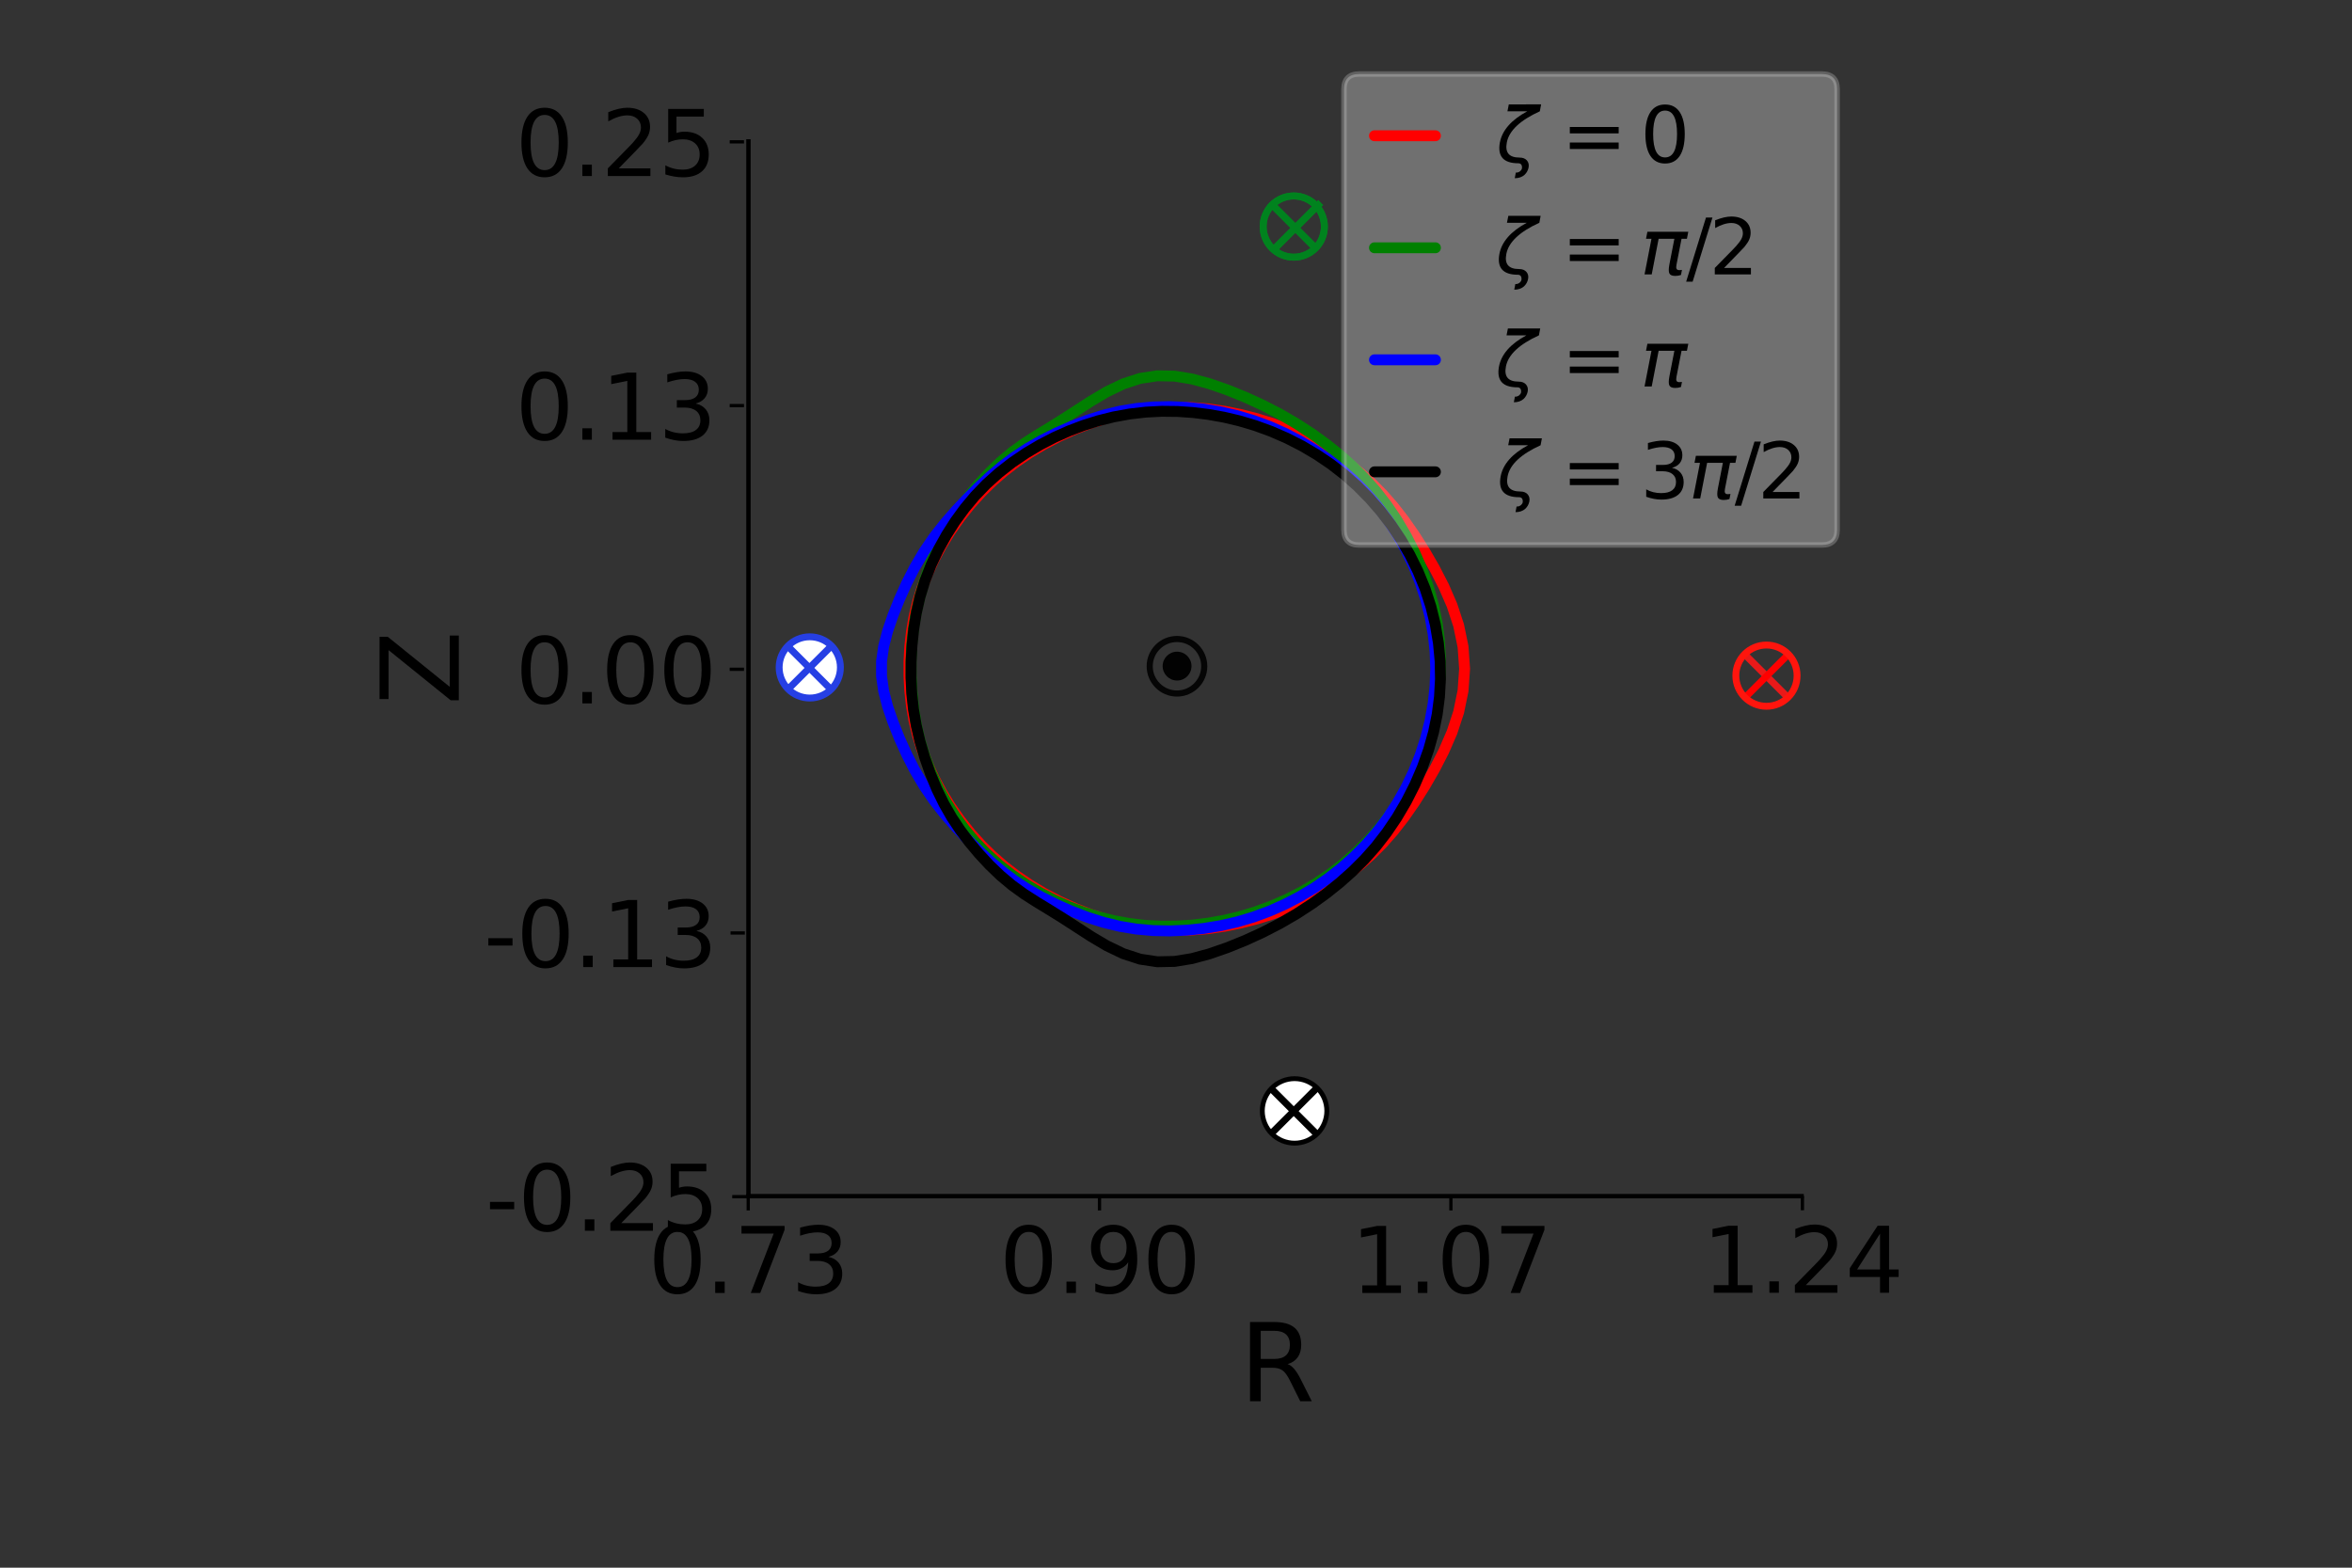 <?xml version="1.0" encoding="UTF-8" standalone="no"?>
<svg
   xmlns:dc="http://purl.org/dc/elements/1.1/"
   xmlns:cc="http://creativecommons.org/ns#"
   xmlns:rdf="http://www.w3.org/1999/02/22-rdf-syntax-ns#"
   xmlns:svg="http://www.w3.org/2000/svg"
   xmlns="http://www.w3.org/2000/svg"
   xmlns:xlink="http://www.w3.org/1999/xlink"
   xmlns:sodipodi="http://sodipodi.sourceforge.net/DTD/sodipodi-0.dtd"
   xmlns:inkscape="http://www.inkscape.org/namespaces/inkscape"
   width="432pt"
   height="288pt"
   viewBox="0 0 432 288"
   version="1.1"
   id="svg324"
   sodipodi:docname="Xsection_optimized.svg"
   inkscape:version="0.92.5 (2060ec1f9f, 2020-04-08)">
  <rect x="0" y="0" width="432" height="288" fill="#333333" stroke="none"/>
  <sodipodi:namedview
     pagecolor="#ffffff"
     bordercolor="#666666"
     borderopacity="1"
     objecttolerance="10"
     gridtolerance="10"
     guidetolerance="10"
     inkscape:pageopacity="0"
     inkscape:pageshadow="2"
     inkscape:window-width="6880"
     inkscape:window-height="2806"
     id="namedview326"
     showgrid="true"
     inkscape:zoom="9.8333334"
     inkscape:cx="340.89664"
     inkscape:cy="285.12825"
     inkscape:window-x="0"
     inkscape:window-y="0"
     inkscape:window-maximized="1"
     inkscape:current-layer="g1237-1-7-0">
    <inkscape:grid
       type="xygrid"
       id="grid1133" />
  </sodipodi:namedview>
  <defs
     id="defs6">
    <style
       type="text/css"
       id="style4">*{stroke-linejoin: round; stroke-linecap: butt}</style>
    <clipPath
       clipPathUnits="userSpaceOnUse"
       id="clipPath1243-6">
      <path
         d="M -1016,-351 H 1660 V 1068 H -1016 Z"
         id="path1241-2"
         inkscape:connector-curvature="0" />
    </clipPath>
    <clipPath
       clipPathUnits="userSpaceOnUse"
       id="clipPath1243-6-3">
      <path
         d="M -1016,-351 H 1660 V 1068 H -1016 Z"
         id="path1241-2-6"
         inkscape:connector-curvature="0" />
    </clipPath>
    <clipPath
       clipPathUnits="userSpaceOnUse"
       id="clipPath1243-6-3-5">
      <path
         d="M -1016,-351 H 1660 V 1068 H -1016 Z"
         id="path1241-2-6-6"
         inkscape:connector-curvature="0" />
    </clipPath>
    <clipPath
       clipPathUnits="userSpaceOnUse"
       id="clipPath1243-6-3-2">
      <path
         d="M -1016,-351 H 1660 V 1068 H -1016 Z"
         id="path1241-2-6-7"
         inkscape:connector-curvature="0" />
    </clipPath>
  </defs>
  <g
     id="figure_1">
    <g
       id="axes_1">
      <g
         id="matplotlib.axis_1"
         transform="translate(0,-1.5)"
         style="stroke-linecap:butt;stroke-linejoin:round">
        <g
           id="xtick_1"
           transform="matrix(0.75,0,0,0.75,34.328,56.44)"
           style="stroke-linecap:butt;stroke-linejoin:round">
          <g
             id="line2d_1"
             style="stroke-linecap:butt;stroke-linejoin:round">
            <defs
               id="defs15">
              <path
                 id="m4f8cae01d5"
                 d="M 0,0 V 3.5"
                 style="stroke:#000000;stroke-width:0.8;stroke-linecap:butt;stroke-linejoin:round"
                 inkscape:connector-curvature="0" />
            </defs>
            <g
               id="g19"
               style="stroke-linecap:butt;stroke-linejoin:round">
              <use
                 xlink:href="#m4f8cae01d5"
                 x="137.469"
                 y="219.745"
                 style="stroke:#000000;stroke-width:0.8;stroke-linecap:butt;stroke-linejoin:round"
                 id="use17"
                 width="100%"
                 height="100%" />
            </g>
          </g>
          <g
             id="text_1"
             style="stroke-linecap:butt;stroke-linejoin:round">
            <!-- 0.73 -->
            <g
               transform="matrix(0.22,0,0,-0.22,112.976,243.462)"
               id="g36"
               style="stroke-linecap:butt;stroke-linejoin:round">
              <defs
                 id="defs26">
                <path
                   id="DejaVuSans-30"
                   d="m 2034,4250 q -487,0 -733,-480 -245,-479 -245,-1442 0,-959 245,-1439 246,-480 733,-480 491,0 736,480 246,480 246,1439 0,963 -246,1442 -245,480 -736,480 z m 0,500 q 785,0 1199,-621 414,-620 414,-1801 0,-1178 -414,-1799 -414,-620 -1199,-620 -784,0 -1198,620 -414,621 -414,1799 0,1181 414,1801 414,621 1198,621 z"
                   transform="scale(0.016)"
                   inkscape:connector-curvature="0"
                   style="stroke-linecap:butt;stroke-linejoin:round" />
                <path
                   id="DejaVuSans-2e"
                   d="m 684,794 h 660 V 0 H 684 Z"
                   transform="scale(0.016)"
                   inkscape:connector-curvature="0"
                   style="stroke-linecap:butt;stroke-linejoin:round" />
                <path
                   id="DejaVuSans-37"
                   d="M 525,4666 H 3525 V 4397 L 1831,0 H 1172 L 2766,4134 H 525 Z"
                   transform="scale(0.016)"
                   inkscape:connector-curvature="0"
                   style="stroke-linecap:butt;stroke-linejoin:round" />
                <path
                   id="DejaVuSans-33"
                   d="m 2597,2516 q 453,-97 707,-404 255,-306 255,-756 0,-690 -475,-1069 -475,-378 -1350,-378 -293,0 -604,58 -311,58 -642,174 v 609 q 262,-153 574,-231 313,-78 654,-78 593,0 904,234 311,234 311,681 0,413 -289,645 -289,233 -804,233 h -544 v 519 h 569 q 465,0 712,186 247,186 247,536 0,359 -255,551 -254,193 -729,193 -260,0 -557,-57 -297,-56 -653,-174 v 562 q 360,100 674,150 314,50 592,50 719,0 1137,-327 419,-326 419,-882 0,-388 -222,-655 -222,-267 -631,-370 z"
                   transform="scale(0.016)"
                   inkscape:connector-curvature="0"
                   style="stroke-linecap:butt;stroke-linejoin:round" />
              </defs>
              <use
                 xlink:href="#DejaVuSans-30"
                 id="use28"
                 style="stroke-linecap:butt;stroke-linejoin:round"
                 x="0"
                 y="0"
                 width="100%"
                 height="100%" />
              <use
                 xlink:href="#DejaVuSans-2e"
                 x="63.623"
                 id="use30"
                 style="stroke-linecap:butt;stroke-linejoin:round"
                 y="0"
                 width="100%"
                 height="100%" />
              <use
                 xlink:href="#DejaVuSans-37"
                 x="95.41"
                 id="use32"
                 style="stroke-linecap:butt;stroke-linejoin:round"
                 y="0"
                 width="100%"
                 height="100%" />
              <use
                 xlink:href="#DejaVuSans-33"
                 x="159.033"
                 id="use34"
                 style="stroke-linecap:butt;stroke-linejoin:round"
                 y="0"
                 width="100%"
                 height="100%" />
            </g>
          </g>
        </g>
        <g
           id="xtick_2"
           transform="matrix(0.75,0,0,0.75,50.486,56.44)"
           style="stroke-linecap:butt;stroke-linejoin:round">
          <g
             id="line2d_2"
             style="stroke-linecap:butt;stroke-linejoin:round">
            <g
               id="g42"
               style="stroke-linecap:butt;stroke-linejoin:round">
              <use
                 xlink:href="#m4f8cae01d5"
                 x="201.948"
                 y="219.745"
                 style="stroke:#000000;stroke-width:0.8;stroke-linecap:butt;stroke-linejoin:round"
                 id="use40"
                 width="100%"
                 height="100%" />
            </g>
          </g>
          <g
             id="text_2"
             style="stroke-linecap:butt;stroke-linejoin:round">
            <!-- 0.90 -->
            <g
               transform="matrix(0.22,0,0,-0.22,177.456,243.462)"
               id="g56"
               style="stroke-linecap:butt;stroke-linejoin:round">
              <defs
                 id="defs46">
                <path
                   id="DejaVuSans-39"
                   d="m 703,97 v 575 q 238,-113 481,-172 244,-59 479,-59 625,0 954,420 330,420 377,1277 -181,-269 -460,-413 -278,-144 -615,-144 -700,0 -1108,423 -408,424 -408,1159 0,718 425,1152 425,435 1131,435 810,0 1236,-621 427,-620 427,-1801 Q 3622,1225 3098,567 2575,-91 1691,-91 1453,-91 1209,-44 966,3 703,97 Z m 1256,1978 q 425,0 673,290 249,291 249,798 0,503 -249,795 -248,292 -673,292 -425,0 -673,-292 -248,-292 -248,-795 0,-507 248,-798 248,-290 673,-290 z"
                   transform="scale(0.016)"
                   inkscape:connector-curvature="0"
                   style="stroke-linecap:butt;stroke-linejoin:round" />
              </defs>
              <use
                 xlink:href="#DejaVuSans-30"
                 id="use48"
                 style="stroke-linecap:butt;stroke-linejoin:round"
                 x="0"
                 y="0"
                 width="100%"
                 height="100%" />
              <use
                 xlink:href="#DejaVuSans-2e"
                 x="63.623"
                 id="use50"
                 style="stroke-linecap:butt;stroke-linejoin:round"
                 y="0"
                 width="100%"
                 height="100%" />
              <use
                 xlink:href="#DejaVuSans-39"
                 x="95.41"
                 id="use52"
                 style="stroke-linecap:butt;stroke-linejoin:round"
                 y="0"
                 width="100%"
                 height="100%" />
              <use
                 xlink:href="#DejaVuSans-30"
                 x="159.033"
                 id="use54"
                 style="stroke-linecap:butt;stroke-linejoin:round"
                 y="0"
                 width="100%"
                 height="100%" />
            </g>
          </g>
        </g>
        <g
           id="xtick_3"
           transform="matrix(0.75,0,0,0.75,66.674,56.44)"
           style="stroke-linecap:butt;stroke-linejoin:round">
          <g
             id="line2d_3"
             style="stroke-linecap:butt;stroke-linejoin:round">
            <g
               id="g62"
               style="stroke-linecap:butt;stroke-linejoin:round">
              <use
                 xlink:href="#m4f8cae01d5"
                 x="266.427"
                 y="219.745"
                 style="stroke:#000000;stroke-width:0.8;stroke-linecap:butt;stroke-linejoin:round"
                 id="use60"
                 width="100%"
                 height="100%" />
            </g>
          </g>
          <g
             id="text_3"
             style="stroke-linecap:butt;stroke-linejoin:round">
            <!-- 1.07 -->
            <g
               transform="matrix(0.22,0,0,-0.22,241.935,243.462)"
               id="g76"
               style="stroke-linecap:butt;stroke-linejoin:round">
              <defs
                 id="defs66">
                <path
                   id="DejaVuSans-31"
                   d="M 794,531 H 1825 V 4091 L 703,3866 v 575 l 1116,225 h 631 V 531 H 3481 V 0 H 794 Z"
                   transform="scale(0.016)"
                   inkscape:connector-curvature="0"
                   style="stroke-linecap:butt;stroke-linejoin:round" />
              </defs>
              <use
                 xlink:href="#DejaVuSans-31"
                 id="use68"
                 style="stroke-linecap:butt;stroke-linejoin:round"
                 x="0"
                 y="0"
                 width="100%"
                 height="100%" />
              <use
                 xlink:href="#DejaVuSans-2e"
                 x="63.623"
                 id="use70"
                 style="stroke-linecap:butt;stroke-linejoin:round"
                 y="0"
                 width="100%"
                 height="100%" />
              <use
                 xlink:href="#DejaVuSans-30"
                 x="95.41"
                 id="use72"
                 style="stroke-linecap:butt;stroke-linejoin:round"
                 y="0"
                 width="100%"
                 height="100%" />
              <use
                 xlink:href="#DejaVuSans-37"
                 x="159.033"
                 id="use74"
                 style="stroke-linecap:butt;stroke-linejoin:round"
                 y="0"
                 width="100%"
                 height="100%" />
            </g>
          </g>
        </g>
        <g
           id="xtick_4"
           transform="matrix(0.75,0,0,0.75,82.875,56.401)"
           style="stroke-linecap:butt;stroke-linejoin:round">
          <g
             id="line2d_4"
             style="stroke-linecap:butt;stroke-linejoin:round">
            <g
               id="g82"
               style="stroke-linecap:butt;stroke-linejoin:round">
              <use
                 xlink:href="#m4f8cae01d5"
                 x="330.907"
                 y="219.745"
                 style="stroke:#000000;stroke-width:0.8;stroke-linecap:butt;stroke-linejoin:round"
                 id="use80"
                 width="100%"
                 height="100%" />
            </g>
          </g>
          <g
             id="text_4"
             style="stroke-linecap:butt;stroke-linejoin:round">
            <!-- 1.24 -->
            <g
               transform="matrix(0.22,0,0,-0.22,306.415,243.462)"
               id="g97"
               style="stroke-linecap:butt;stroke-linejoin:round">
              <defs
                 id="defs87">
                <path
                   id="DejaVuSans-32"
                   d="M 1228,531 H 3431 V 0 H 469 v 531 q 359,372 979,998 621,627 780,809 303,340 423,576 121,236 121,464 0,372 -261,606 -261,235 -680,235 -297,0 -627,-103 -329,-103 -704,-313 v 638 q 381,153 712,231 332,78 607,78 725,0 1156,-363 431,-362 431,-968 0,-288 -108,-546 -107,-257 -392,-607 -78,-91 -497,-524 Q 1991,1309 1228,531 Z"
                   transform="scale(0.016)"
                   inkscape:connector-curvature="0"
                   style="stroke-linecap:butt;stroke-linejoin:round" />
                <path
                   id="DejaVuSans-34"
                   d="M 2419,4116 825,1625 h 1594 z m -166,550 h 794 V 1625 h 666 V 1100 H 3047 V 0 H 2419 V 1100 H 313 v 609 z"
                   transform="scale(0.016)"
                   inkscape:connector-curvature="0"
                   style="stroke-linecap:butt;stroke-linejoin:round" />
              </defs>
              <use
                 xlink:href="#DejaVuSans-31"
                 id="use89"
                 style="stroke-linecap:butt;stroke-linejoin:round"
                 x="0"
                 y="0"
                 width="100%"
                 height="100%" />
              <use
                 xlink:href="#DejaVuSans-2e"
                 x="63.623"
                 id="use91"
                 style="stroke-linecap:butt;stroke-linejoin:round"
                 y="0"
                 width="100%"
                 height="100%" />
              <use
                 xlink:href="#DejaVuSans-32"
                 x="95.41"
                 id="use93"
                 style="stroke-linecap:butt;stroke-linejoin:round"
                 y="0"
                 width="100%"
                 height="100%" />
              <use
                 xlink:href="#DejaVuSans-34"
                 x="159.033"
                 id="use95"
                 style="stroke-linecap:butt;stroke-linejoin:round"
                 y="0"
                 width="100%"
                 height="100%" />
            </g>
          </g>
        </g>
        <g
           id="text_5"
           transform="matrix(0.75,0,0,0.75,58.772,55.079)"
           style="stroke-linecap:butt;stroke-linejoin:round">
          <!-- R -->
          <g
             transform="matrix(0.26,0,0,-0.26,225.155,271.793)"
             id="g106"
             style="stroke-linecap:butt;stroke-linejoin:round">
            <defs
               id="defs102">
              <path
                 id="DejaVuSans-52"
                 d="m 2841,2188 q 203,-69 395,-294 192,-225 386,-619 L 4263,0 h -679 l -596,1197 q -232,469 -449,622 -217,153 -592,153 H 1259 V 0 H 628 v 4666 h 1425 q 800,0 1194,-335 394,-334 394,-1009 0,-441 -205,-732 -205,-290 -595,-402 z M 1259,4147 V 2491 h 794 q 456,0 689,211 233,211 233,620 0,409 -233,617 -233,208 -689,208 z"
                 transform="scale(0.016)"
                 inkscape:connector-curvature="0"
                 style="stroke-linecap:butt;stroke-linejoin:round" />
            </defs>
            <use
               xlink:href="#DejaVuSans-52"
               id="use104"
               style="stroke-linecap:butt;stroke-linejoin:round"
               x="0"
               y="0"
               width="100%"
               height="100%" />
          </g>
        </g>
      </g>
      <g
         id="matplotlib.axis_2">
        <g
           id="ytick_1"
           transform="matrix(0.75,0,0,0.75,34.011,55.024)"
           style="stroke-linecap:butt;stroke-linejoin:round">
          <g
             id="line2d_5"
             style="stroke-linecap:butt;stroke-linejoin:round">
            <defs
               id="defs111">
              <path
                 id="mfce8a09cd2"
                 d="M 0,0 H -3.5"
                 style="stroke:#000000;stroke-width:0.8;stroke-linecap:butt;stroke-linejoin:round"
                 inkscape:connector-curvature="0" />
            </defs>
            <g
               id="g115"
               style="stroke-linecap:butt;stroke-linejoin:round">
              <use
                 xlink:href="#mfce8a09cd2"
                 x="137.469"
                 y="219.745"
                 style="stroke:#000000;stroke-width:0.8;stroke-linecap:butt;stroke-linejoin:round"
                 id="use113"
                 width="100%"
                 height="100%" />
            </g>
          </g>
          <g
             id="text_6"
             style="stroke-linecap:butt;stroke-linejoin:round">
            <!-- -0.25 -->
            <g
               transform="matrix(0.22,0,0,-0.22,73.547,228.103)"
               id="g132"
               style="stroke-linecap:butt;stroke-linejoin:round">
              <defs
                 id="defs120">
                <path
                   id="DejaVuSans-2d"
                   d="M 313,2009 H 1997 V 1497 H 313 Z"
                   transform="scale(0.016)"
                   inkscape:connector-curvature="0"
                   style="stroke-linecap:butt;stroke-linejoin:round" />
                <path
                   id="DejaVuSans-35"
                   d="M 691,4666 H 3169 V 4134 H 1269 V 2991 q 137,47 274,70 138,23 276,23 781,0 1237,-428 457,-428 457,-1159 Q 3513,744 3044,326 2575,-91 1722,-91 1428,-91 1123,-41 819,9 494,109 v 635 q 281,-153 581,-228 300,-75 634,-75 541,0 856,284 316,284 316,772 0,487 -316,771 -315,285 -856,285 -253,0 -505,-56 -251,-56 -513,-175 z"
                   transform="scale(0.016)"
                   inkscape:connector-curvature="0"
                   style="stroke-linecap:butt;stroke-linejoin:round" />
              </defs>
              <use
                 xlink:href="#DejaVuSans-2d"
                 id="use122"
                 style="stroke-linecap:butt;stroke-linejoin:round"
                 x="0"
                 y="0"
                 width="100%"
                 height="100%" />
              <use
                 xlink:href="#DejaVuSans-30"
                 x="36.084"
                 id="use124"
                 style="stroke-linecap:butt;stroke-linejoin:round"
                 y="0"
                 width="100%"
                 height="100%" />
              <use
                 xlink:href="#DejaVuSans-2e"
                 x="99.707"
                 id="use126"
                 style="stroke-linecap:butt;stroke-linejoin:round"
                 y="0"
                 width="100%"
                 height="100%" />
              <use
                 xlink:href="#DejaVuSans-32"
                 x="131.494"
                 id="use128"
                 style="stroke-linecap:butt;stroke-linejoin:round"
                 y="0"
                 width="100%"
                 height="100%" />
              <use
                 xlink:href="#DejaVuSans-35"
                 x="195.117"
                 id="use130"
                 style="stroke-linecap:butt;stroke-linejoin:round"
                 y="0"
                 width="100%"
                 height="100%" />
            </g>
          </g>
        </g>
        <g
           id="ytick_2"
           transform="matrix(0.75,0,0,0.75,33.706,42.913)"
           style="stroke-linecap:butt;stroke-linejoin:round">
          <g
             id="line2d_6"
             style="stroke-linecap:butt;stroke-linejoin:round">
            <g
               id="g138"
               style="stroke-linecap:butt;stroke-linejoin:round">
              <use
                 xlink:href="#mfce8a09cd2"
                 x="137.469"
                 y="171.303"
                 style="stroke:#000000;stroke-width:0.8;stroke-linecap:butt;stroke-linejoin:round"
                 id="use136"
                 width="100%"
                 height="100%" />
            </g>
          </g>
          <g
             id="text_7"
             style="stroke-linecap:butt;stroke-linejoin:round">
            <!-- -0.13 -->
            <g
               transform="matrix(0.22,0,0,-0.22,73.547,179.661)"
               id="g151"
               style="stroke-linecap:butt;stroke-linejoin:round">
              <use
                 xlink:href="#DejaVuSans-2d"
                 id="use141"
                 style="stroke-linecap:butt;stroke-linejoin:round"
                 x="0"
                 y="0"
                 width="100%"
                 height="100%" />
              <use
                 xlink:href="#DejaVuSans-30"
                 x="36.084"
                 id="use143"
                 style="stroke-linecap:butt;stroke-linejoin:round"
                 y="0"
                 width="100%"
                 height="100%" />
              <use
                 xlink:href="#DejaVuSans-2e"
                 x="99.707"
                 id="use145"
                 style="stroke-linecap:butt;stroke-linejoin:round"
                 y="0"
                 width="100%"
                 height="100%" />
              <use
                 xlink:href="#DejaVuSans-31"
                 x="131.494"
                 id="use147"
                 style="stroke-linecap:butt;stroke-linejoin:round"
                 y="0"
                 width="100%"
                 height="100%" />
              <use
                 xlink:href="#DejaVuSans-33"
                 x="195.117"
                 id="use149"
                 style="stroke-linecap:butt;stroke-linejoin:round"
                 y="0"
                 width="100%"
                 height="100%" />
            </g>
          </g>
        </g>
        <g
           id="ytick_3"
           transform="matrix(0.75,0,0,0.75,33.55,30.803)"
           style="stroke-linecap:butt;stroke-linejoin:round">
          <g
             id="line2d_7"
             style="stroke-linecap:butt;stroke-linejoin:round">
            <g
               id="g157"
               style="stroke-linecap:butt;stroke-linejoin:round">
              <use
                 xlink:href="#mfce8a09cd2"
                 x="137.469"
                 y="122.861"
                 style="stroke:#000000;stroke-width:0.8;stroke-linecap:butt;stroke-linejoin:round"
                 id="use155"
                 width="100%"
                 height="100%" />
            </g>
          </g>
          <g
             id="text_8"
             style="stroke-linecap:butt;stroke-linejoin:round">
            <!-- 0.00 -->
            <g
               transform="matrix(0.22,0,0,-0.22,81.484,131.219)"
               id="g168"
               style="stroke-linecap:butt;stroke-linejoin:round">
              <use
                 xlink:href="#DejaVuSans-30"
                 id="use160"
                 style="stroke-linecap:butt;stroke-linejoin:round"
                 x="0"
                 y="0"
                 width="100%"
                 height="100%" />
              <use
                 xlink:href="#DejaVuSans-2e"
                 x="63.623"
                 id="use162"
                 style="stroke-linecap:butt;stroke-linejoin:round"
                 y="0"
                 width="100%"
                 height="100%" />
              <use
                 xlink:href="#DejaVuSans-30"
                 x="95.41"
                 id="use164"
                 style="stroke-linecap:butt;stroke-linejoin:round"
                 y="0"
                 width="100%"
                 height="100%" />
              <use
                 xlink:href="#DejaVuSans-30"
                 x="159.033"
                 id="use166"
                 style="stroke-linecap:butt;stroke-linejoin:round"
                 y="0"
                 width="100%"
                 height="100%" />
            </g>
          </g>
        </g>
        <g
           id="ytick_4"
           transform="matrix(0.75,0,0,0.75,33.55,18.692)"
           style="stroke-linecap:butt;stroke-linejoin:round">
          <g
             id="line2d_8"
             style="stroke-linecap:butt;stroke-linejoin:round">
            <g
               id="g174"
               style="stroke-linecap:butt;stroke-linejoin:round">
              <use
                 xlink:href="#mfce8a09cd2"
                 x="137.469"
                 y="74.418"
                 style="stroke:#000000;stroke-width:0.8;stroke-linecap:butt;stroke-linejoin:round"
                 id="use172"
                 width="100%"
                 height="100%" />
            </g>
          </g>
          <g
             id="text_9"
             style="stroke-linecap:butt;stroke-linejoin:round">
            <!-- 0.13 -->
            <g
               transform="matrix(0.22,0,0,-0.22,81.484,82.777)"
               id="g185"
               style="stroke-linecap:butt;stroke-linejoin:round">
              <use
                 xlink:href="#DejaVuSans-30"
                 id="use177"
                 style="stroke-linecap:butt;stroke-linejoin:round"
                 x="0"
                 y="0"
                 width="100%"
                 height="100%" />
              <use
                 xlink:href="#DejaVuSans-2e"
                 x="63.623"
                 id="use179"
                 style="stroke-linecap:butt;stroke-linejoin:round"
                 y="0"
                 width="100%"
                 height="100%" />
              <use
                 xlink:href="#DejaVuSans-31"
                 x="95.41"
                 id="use181"
                 style="stroke-linecap:butt;stroke-linejoin:round"
                 y="0"
                 width="100%"
                 height="100%" />
              <use
                 xlink:href="#DejaVuSans-33"
                 x="159.033"
                 id="use183"
                 style="stroke-linecap:butt;stroke-linejoin:round"
                 y="0"
                 width="100%"
                 height="100%" />
            </g>
          </g>
        </g>
        <g
           id="ytick_5"
           transform="matrix(0.75,0,0,0.75,33.55,6.582)"
           style="stroke-linecap:butt;stroke-linejoin:round">
          <g
             id="line2d_9"
             style="stroke-linecap:butt;stroke-linejoin:round">
            <g
               id="g191"
               style="stroke-linecap:butt;stroke-linejoin:round">
              <use
                 xlink:href="#mfce8a09cd2"
                 x="137.469"
                 y="25.976"
                 style="stroke:#000000;stroke-width:0.8;stroke-linecap:butt;stroke-linejoin:round"
                 id="use189"
                 width="100%"
                 height="100%" />
            </g>
          </g>
          <g
             id="text_10"
             style="stroke-linecap:butt;stroke-linejoin:round">
            <!-- 0.25 -->
            <g
               transform="matrix(0.22,0,0,-0.22,81.484,34.334)"
               id="g202"
               style="stroke-linecap:butt;stroke-linejoin:round">
              <use
                 xlink:href="#DejaVuSans-30"
                 id="use194"
                 style="stroke-linecap:butt;stroke-linejoin:round"
                 x="0"
                 y="0"
                 width="100%"
                 height="100%" />
              <use
                 xlink:href="#DejaVuSans-2e"
                 x="63.623"
                 id="use196"
                 style="stroke-linecap:butt;stroke-linejoin:round"
                 y="0"
                 width="100%"
                 height="100%" />
              <use
                 xlink:href="#DejaVuSans-32"
                 x="95.41"
                 id="use198"
                 style="stroke-linecap:butt;stroke-linejoin:round"
                 y="0"
                 width="100%"
                 height="100%" />
              <use
                 xlink:href="#DejaVuSans-35"
                 x="159.033"
                 id="use200"
                 style="stroke-linecap:butt;stroke-linejoin:round"
                 y="0"
                 width="100%"
                 height="100%" />
            </g>
          </g>
        </g>
        <g
           id="text_11"
           transform="matrix(0.75,0,0,0.75,36.166,30.715)"
           style="stroke-linecap:butt;stroke-linejoin:round">
          <!-- Z -->
          <g
             transform="matrix(0,-0.26,-0.26,0,64.14,131.766)"
             id="g211"
             style="stroke-linecap:butt;stroke-linejoin:round">
            <defs
               id="defs207">
              <path
                 id="DejaVuSans-5a"
                 d="M 359,4666 H 4025 V 4184 L 1075,531 H 4097 V 0 H 288 V 481 L 3238,4134 H 359 Z"
                 transform="scale(0.016)"
                 inkscape:connector-curvature="0"
                 style="stroke-linecap:butt;stroke-linejoin:round" />
            </defs>
            <use
               xlink:href="#DejaVuSans-5a"
               id="use209"
               style="stroke-linecap:butt;stroke-linejoin:round"
               x="0"
               y="0"
               width="100%"
               height="100%" />
          </g>
        </g>
      </g>
      <g
         id="line2d_10">
        <path
           d="M 269.007 122.861  L 268.725 126.901  L 267.919 130.814  L 266.697 134.518  L 265.187 137.999  L 263.497 141.288  L 261.697 144.416  L 259.822 147.383  L 257.893 150.152  L 255.928 152.675  L 253.939 154.94  L 251.91 156.98  L 249.796 158.867  L 247.529 160.665  L 245.057 162.401  L 242.374 164.047  L 239.529 165.546  L 236.608 166.847  L 233.684 167.936  L 230.781 168.833  L 227.868 169.571  L 224.888 170.168  L 221.805 170.611  L 218.635 170.867  L 215.444 170.905  L 212.311 170.719  L 209.279 170.325  L 206.336 169.745  L 203.425 168.988  L 200.493 168.047  L 197.529 166.911  L 194.584 165.585  L 191.745 164.103  L 189.091 162.513  L 186.655 160.852  L 184.41 159.121  L 182.295 157.283  L 180.251 155.28  L 178.258 153.075  L 176.339 150.673  L 174.545 148.123  L 172.926 145.498  L 171.514 142.859  L 170.314 140.235  L 169.316 137.621  L 168.506 134.995  L 167.873 132.34  L 167.408 129.653  L 167.105 126.943  L 166.956 124.222  L 166.956 121.499  L 167.105 118.778  L 167.408 116.068  L 167.873 113.381  L 168.506 110.726  L 169.316 108.1  L 170.314 105.486  L 171.514 102.862  L 172.926 100.223  L 174.545 97.598  L 176.339 95.048  L 178.258 92.646  L 180.251 90.441  L 182.295 88.438  L 184.41 86.6  L 186.655 84.869  L 189.091 83.208  L 191.745 81.618  L 194.584 80.136  L 197.529 78.81  L 200.493 77.674  L 203.425 76.733  L 206.336 75.976  L 209.279 75.396  L 212.311 75.002  L 215.444 74.816  L 218.635 74.854  L 221.805 75.11  L 224.888 75.553  L 227.868 76.15  L 230.781 76.888  L 233.684 77.785  L 236.608 78.874  L 239.529 80.175  L 242.374 81.674  L 245.057 83.32  L 247.529 85.056  L 249.796 86.854  L 251.91 88.741  L 253.939 90.781  L 255.928 93.046  L 257.893 95.569  L 259.822 98.338  L 261.697 101.305  L 263.497 104.433  L 265.187 107.722  L 266.697 111.203  L 267.919 114.907  L 268.725 118.82  L 269.007 122.861  "
           clip-path="url(#p91df1df1ee)"
           style="fill: none; stroke: #ff0000; stroke-width: 2; stroke-linecap: round"
           id="path215" />
      </g>
      <g
         id="line2d_11">
        <path
           d="M 264.574 120.964  L 264.512 124.259  L 264.2 127.598  L 263.633 130.966  L 262.808 134.32  L 261.738 137.604  L 260.447 140.765  L 258.965 143.768  L 257.32 146.603  L 255.529 149.275  L 253.599 151.799  L 251.527 154.179  L 249.315 156.415  L 246.964 158.499  L 244.482 160.425  L 241.877 162.191  L 239.158 163.794  L 236.341 165.23  L 233.454 166.485  L 230.536 167.547  L 227.628 168.412  L 224.76 169.088  L 221.935 169.59  L 219.126 169.936  L 216.294 170.13  L 213.405 170.161  L 210.46 170.011  L 207.494 169.669  L 204.564 169.136  L 201.72 168.429  L 198.979 167.566  L 196.317 166.554  L 193.694 165.384  L 191.076 164.034  L 188.464 162.488  L 185.901 160.748  L 183.452 158.836  L 181.172 156.785  L 179.087 154.619  L 177.187 152.345  L 175.442 149.951  L 173.827 147.42  L 172.343 144.745  L 171.016 141.937  L 169.885 139.028  L 168.976 136.055  L 168.293 133.053  L 167.813 130.05  L 167.506 127.065  L 167.347 124.114  L 167.331 121.198  L 167.469 118.308  L 167.782 115.415  L 168.284 112.492  L 168.978 109.525  L 169.855 106.533  L 170.894 103.575  L 172.073 100.729  L 173.376 98.058  L 174.795 95.581  L 176.331 93.267  L 177.991 91.059  L 179.785 88.914  L 181.713 86.833  L 183.763 84.863  L 185.912 83.065  L 188.132 81.46  L 190.406 80.003  L 192.737 78.584  L 195.155 77.082  L 197.7 75.436  L 200.406 73.686  L 203.281 71.982  L 206.3 70.529  L 209.414 69.513  L 212.574 69.036  L 215.747 69.099  L 218.932 69.621  L 222.145 70.493  L 225.399 71.621  L 228.682 72.948  L 231.952 74.445  L 235.141 76.092  L 238.183 77.863  L 241.031 79.719  L 243.673 81.634  L 246.129 83.603  L 248.432 85.654  L 250.617 87.834  L 252.704 90.192  L 254.692 92.757  L 256.569 95.53  L 258.307 98.485  L 259.877 101.578  L 261.249 104.761  L 262.398 107.989  L 263.308 111.229  L 263.973 114.467  L 264.394 117.706  L 264.574 120.964  "
           clip-path="url(#p91df1df1ee)"
           style="fill: none; stroke: #008000; stroke-width: 2; stroke-linecap: round"
           id="path218" />
      </g>
      <g
         id="line2d_12">
        <path
           d="M 263.701 122.861  L 263.587 126.026  L 263.243 129.208  L 262.668 132.407  L 261.865 135.602  L 260.842 138.754  L 259.614 141.82  L 258.196 144.769  L 256.604 147.587  L 254.844 150.268  L 252.926 152.809  L 250.857 155.204  L 248.652 157.441  L 246.327 159.509  L 243.897 161.405  L 241.368 163.135  L 238.74 164.707  L 236.01 166.125  L 233.177 167.382  L 230.248 168.464  L 227.242 169.358  L 224.18 170.058  L 221.085 170.565  L 217.978 170.886  L 214.874 171.019  L 211.788 170.957  L 208.73 170.682  L 205.708 170.183  L 202.725 169.461  L 199.784 168.534  L 196.893 167.434  L 194.069 166.192  L 191.342 164.829  L 188.745 163.35  L 186.301 161.751  L 184.005 160.026  L 181.824 158.176  L 179.709 156.203  L 177.618 154.112  L 175.538 151.896  L 173.491 149.542  L 171.529 147.03  L 169.7 144.354  L 168.036 141.529  L 166.538 138.596  L 165.196 135.616  L 164.014 132.655  L 163.027 129.762  L 162.302 126.954  L 161.915 124.216  L 161.915 121.505  L 162.302 118.767  L 163.027 115.959  L 164.014 113.066  L 165.196 110.105  L 166.538 107.125  L 168.036 104.192  L 169.7 101.367  L 171.529 98.691  L 173.491 96.179  L 175.538 93.825  L 177.618 91.609  L 179.709 89.518  L 181.824 87.545  L 184.005 85.695  L 186.301 83.97  L 188.745 82.371  L 191.342 80.892  L 194.069 79.529  L 196.893 78.287  L 199.784 77.187  L 202.725 76.26  L 205.708 75.538  L 208.73 75.039  L 211.788 74.764  L 214.874 74.702  L 217.978 74.835  L 221.085 75.156  L 224.18 75.663  L 227.242 76.363  L 230.248 77.257  L 233.177 78.339  L 236.01 79.596  L 238.74 81.014  L 241.368 82.586  L 243.897 84.316  L 246.327 86.212  L 248.652 88.28  L 250.857 90.517  L 252.926 92.912  L 254.844 95.453  L 256.604 98.134  L 258.196 100.952  L 259.614 103.901  L 260.842 106.967  L 261.865 110.119  L 262.668 113.314  L 263.243 116.513  L 263.587 119.695  L 263.701 122.861  "
           clip-path="url(#p91df1df1ee)"
           style="fill: none; stroke: #0000ff; stroke-width: 2; stroke-linecap: round"
           id="path221" />
      </g>
      <g
         id="line2d_13">
        <path
           d="M 264.574 124.757  L 264.394 128.015  L 263.973 131.254  L 263.308 134.492  L 262.398 137.732  L 261.249 140.96  L 259.877 144.143  L 258.307 147.236  L 256.569 150.191  L 254.692 152.964  L 252.704 155.529  L 250.617 157.887  L 248.432 160.067  L 246.129 162.118  L 243.673 164.087  L 241.031 166.002  L 238.183 167.858  L 235.141 169.629  L 231.952 171.276  L 228.682 172.773  L 225.399 174.1  L 222.145 175.228  L 218.932 176.1  L 215.747 176.622  L 212.574 176.685  L 209.414 176.208  L 206.3 175.192  L 203.281 173.739  L 200.406 172.035  L 197.7 170.285  L 195.155 168.639  L 192.737 167.137  L 190.406 165.718  L 188.132 164.261  L 185.912 162.656  L 183.763 160.858  L 181.713 158.888  L 179.785 156.807  L 177.991 154.662  L 176.331 152.454  L 174.795 150.14  L 173.376 147.663  L 172.073 144.992  L 170.894 142.146  L 169.855 139.188  L 168.978 136.196  L 168.284 133.229  L 167.782 130.306  L 167.469 127.413  L 167.331 124.523  L 167.347 121.607  L 167.506 118.656  L 167.813 115.671  L 168.293 112.668  L 168.976 109.666  L 169.885 106.693  L 171.016 103.784  L 172.343 100.976  L 173.827 98.301  L 175.442 95.77  L 177.187 93.376  L 179.087 91.102  L 181.172 88.936  L 183.452 86.885  L 185.901 84.973  L 188.464 83.233  L 191.076 81.687  L 193.694 80.337  L 196.317 79.167  L 198.979 78.155  L 201.72 77.292  L 204.564 76.585  L 207.494 76.052  L 210.46 75.71  L 213.405 75.56  L 216.294 75.591  L 219.126 75.785  L 221.935 76.131  L 224.76 76.633  L 227.628 77.309  L 230.536 78.174  L 233.454 79.236  L 236.341 80.491  L 239.158 81.927  L 241.877 83.53  L 244.482 85.296  L 246.964 87.222  L 249.315 89.306  L 251.527 91.542  L 253.599 93.922  L 255.529 96.446  L 257.32 99.118  L 258.965 101.953  L 260.447 104.956  L 261.738 108.117  L 262.808 111.401  L 263.633 114.755  L 264.2 118.123  L 264.512 121.462  L 264.574 124.757  "
           clip-path="url(#p91df1df1ee)"
           style="fill: none; stroke: #000000; stroke-width: 2; stroke-linecap: round"
           id="path224" />
      </g>
      <g
         id="line2d_14"
         style="stroke-linecap:butt;stroke-linejoin:round">
        <defs
           id="defs228">
          <path
             id="m95177ab210"
             d="M 0,3 C 0.796,3 1.559,2.684 2.121,2.121 2.684,1.559 3,0.796 3,0 3,-0.796 2.684,-1.559 2.121,-2.121 1.559,-2.684 0.796,-3 0,-3 -0.796,-3 -1.559,-2.684 -2.121,-2.121 -2.684,-1.559 -3,-0.796 -3,0 -3,0.796 -2.684,1.559 -2.121,2.121 -1.559,2.684 -0.796,3 0,3 Z"
             style="stroke:#000000;stroke-linecap:butt;stroke-linejoin:round"
             inkscape:connector-curvature="0" />
        </defs>
        <g
           clip-path="url(#p91df1df1ee)"
           id="g238"
           style="stroke-linecap:butt;stroke-linejoin:round">
          <use
             xlink:href="#m95177ab210"
             x="148.129"
             y="122.859"
             style="stroke:#000000;stroke-linecap:butt;stroke-linejoin:round"
             id="use234"
             width="100%"
             height="100%" />
          <use
             xlink:href="#m95177ab210"
             x="238.054"
             y="204.138"
             style="stroke:#000000;stroke-linecap:butt;stroke-linejoin:round"
             id="use236"
             width="100%"
             height="100%" />
          <path
             style="fill:#ffffff;fill-opacity:0.717;stroke:#e91919;stroke-width:1.275;stroke-linecap:butt;stroke-linejoin:miter;stroke-miterlimit:4;stroke-dasharray:none;stroke-opacity:1"
             d="m 320.25,120 8.25,8.25"
             id="path1135"
             inkscape:connector-curvature="0" />
          <circle
             style="opacity:1;fill:#020202;fill-opacity:1;stroke:#ff150d;stroke-width:0;stroke-linecap:butt;stroke-linejoin:round;stroke-miterlimit:4;stroke-dasharray:none;stroke-dashoffset:0;stroke-opacity:1"
             id="path2280-3-3"
             cx="216.198"
             cy="122.371"
             r="2.65" />
        </g>
      </g>
      <g
         id="patch_3">
        <path
           d="M 137.469 219.745  L 137.469 25.976  "
           style="fill: none; stroke: #000000; stroke-width: 0.8; stroke-linejoin: miter; stroke-linecap: square"
           id="path241" />
      </g>
      <g
         id="patch_4">
        <path
           d="M 137.469 219.745  L 330.907 219.745  "
           style="fill: none; stroke: #000000; stroke-width: 0.8; stroke-linejoin: miter; stroke-linecap: square"
           id="path244" />
      </g>
      <g
         id="legend_1"
         transform="translate(-0.076)"
         style="stroke-linecap:butt;stroke-linejoin:round">
        <g
           id="patch_5"
           style="stroke-linecap:butt;stroke-linejoin:round">
          <path
             d="m 249.729,100.119 h 84.98 q 2.8,0 2.8,-2.8 v -80.92 q 0,-2.8 -2.8,-2.8 h -84.98 q -2.8,0 -2.8,2.8 v 80.92 q 0,2.8 2.8,2.8 z"
             style="opacity:0.3;fill:#ffffff;stroke:#cccccc;stroke-linecap:butt;stroke-linejoin:miter"
             id="path247"
             inkscape:connector-curvature="0" />
        </g>
        <g
           id="line2d_15"
           style="stroke-linecap:butt;stroke-linejoin:round">
          <path
             d="m 252.529,24.939 h 5.6 5.6"
             style="fill:none;stroke:#ff0000;stroke-width:2;stroke-linecap:round;stroke-linejoin:round"
             id="path250"
             inkscape:connector-curvature="0" />
        </g>
        <g
           id="text_12"
           style="stroke-linecap:butt;stroke-linejoin:round">
          <!-- $\phi = 0$ -->
          <g
             transform="matrix(0.14,0,0,-0.14,274.929,29.839)"
             id="g263"
             style="stroke-linecap:butt;stroke-linejoin:round">
            <defs
               id="defs255">
              <path
                 id="DejaVuSans-Oblique-3d5"
                 d="M 2991,4863 2738,3572 q 625,0 946,-478 332,-488 166,-1347 Q 3681,888 3159,400 2653,-78 2028,-78 l -244,-1253 h -571 l 243,1253 q -622,0 -947,478 -331,488 -162,1347 166,859 687,1347 510,478 1132,478 l 253,1291 z M 2128,434 q 353,0 656,322 332,360 460,991 125,625 -75,991 -178,321 -531,321 z m -572,0 510,2625 q -350,0 -653,-321 -341,-366 -460,-991 -119,-631 75,-991 175,-322 528,-322 z"
                 transform="scale(0.016)"
                 inkscape:connector-curvature="0"
                 style="stroke-linecap:butt;stroke-linejoin:round" />
              <path
                 id="DejaVuSans-3d"
                 d="M 678,2906 H 4684 V 2381 H 678 Z m 0,-1275 H 4684 V 1100 H 678 Z"
                 transform="scale(0.016)"
                 inkscape:connector-curvature="0"
                 style="stroke-linecap:butt;stroke-linejoin:round" />
            </defs>
            <use
               xlink:href="#DejaVuSans-3d"
               transform="translate(85.449,0.016)"
               id="use259"
               style="stroke-linecap:butt;stroke-linejoin:round"
               x="0"
               y="0"
               width="100%"
               height="100%" />
            <use
               xlink:href="#DejaVuSans-30"
               transform="translate(188.721,0.016)"
               id="use261"
               style="stroke-linecap:butt;stroke-linejoin:round"
               x="0"
               y="0"
               width="100%"
               height="100%" />
          </g>
        </g>
        <g
           id="line2d_16"
           style="stroke-linecap:butt;stroke-linejoin:round">
          <path
             d="m 252.529,45.519 h 5.6 5.6"
             style="fill:none;stroke:#008000;stroke-width:2;stroke-linecap:round;stroke-linejoin:round"
             id="path266"
             inkscape:connector-curvature="0" />
        </g>
        <g
           id="text_13"
           style="stroke-linecap:butt;stroke-linejoin:round">
          <!-- $\phi = \pi/2$ -->
          <g
             transform="matrix(0.14,0,0,-0.14,274.929,50.419)"
             id="g283"
             style="stroke-linecap:butt;stroke-linejoin:round">
            <defs
               id="defs271">
              <path
                 id="DejaVuSans-Oblique-3c0"
                 d="M 584,3500 H 3938 L 3825,2925 H 3384 L 2966,775 q -44,-225 15,-325 57,-97 228,-97 47,0 116,10 72,6 94,9 l -81,-416 q -116,-40 -235,-59 -122,-19 -237,-19 -375,0 -478,203 -104,207 3,757 l 406,2087 H 1506 L 938,0 H 350 L 919,2925 H 472 Z"
                 transform="scale(0.016)"
                 inkscape:connector-curvature="0"
                 style="stroke-linecap:butt;stroke-linejoin:round" />
              <path
                 id="DejaVuSans-2f"
                 d="m 1625,4666 h 531 L 531,-594 H 0 Z"
                 transform="scale(0.016)"
                 inkscape:connector-curvature="0"
                 style="stroke-linecap:butt;stroke-linejoin:round" />
            </defs>
            <use
               xlink:href="#DejaVuSans-3d"
               transform="translate(85.449,0.016)"
               id="use275"
               style="stroke-linecap:butt;stroke-linejoin:round"
               x="0"
               y="0"
               width="100%"
               height="100%" />
            <use
               xlink:href="#DejaVuSans-Oblique-3c0"
               transform="translate(188.721,0.016)"
               id="use277"
               style="stroke-linecap:butt;stroke-linejoin:round"
               x="0"
               y="0"
               width="100%"
               height="100%" />
            <use
               xlink:href="#DejaVuSans-2f"
               transform="translate(248.926,0.016)"
               id="use279"
               style="stroke-linecap:butt;stroke-linejoin:round"
               x="0"
               y="0"
               width="100%"
               height="100%" />
            <use
               xlink:href="#DejaVuSans-32"
               transform="translate(278.992,0.016)"
               id="use281"
               style="stroke-linecap:butt;stroke-linejoin:round"
               x="0"
               y="0"
               width="100%"
               height="100%" />
          </g>
        </g>
        <g
           id="line2d_17"
           style="stroke-linecap:butt;stroke-linejoin:round">
          <path
             d="m 252.529,66.099 h 5.6 5.6"
             style="fill:none;stroke:#0000ff;stroke-width:2;stroke-linecap:round;stroke-linejoin:round"
             id="path286"
             inkscape:connector-curvature="0" />
        </g>
        <g
           id="text_14"
           style="stroke-linecap:butt;stroke-linejoin:round">
          <!-- $\phi = \pi$ -->
          <g
             transform="matrix(0.14,0,0,-0.14,274.929,70.999)"
             id="g295"
             style="stroke-linecap:butt;stroke-linejoin:round">
            <use
               xlink:href="#DejaVuSans-3d"
               transform="translate(85.449,0.016)"
               id="use291"
               style="stroke-linecap:butt;stroke-linejoin:round"
               x="0"
               y="0"
               width="100%"
               height="100%" />
            <use
               xlink:href="#DejaVuSans-Oblique-3c0"
               transform="translate(188.721,0.016)"
               id="use293"
               style="stroke-linecap:butt;stroke-linejoin:round"
               x="0"
               y="0"
               width="100%"
               height="100%" />
          </g>
        </g>
        <g
           id="line2d_18"
           style="stroke-linecap:butt;stroke-linejoin:round">
          <path
             d="m 252.529,86.679 h 5.6 5.6"
             style="fill:none;stroke:#000000;stroke-width:2;stroke-linecap:round;stroke-linejoin:round"
             id="path298"
             inkscape:connector-curvature="0" />
        </g>
        <g
           id="text_15"
           style="stroke-linecap:butt;stroke-linejoin:round">
          <!-- $\phi = 3 \pi/2$ -->
          <g
             transform="matrix(0.14,0,0,-0.14,274.929,91.579)"
             id="g313"
             style="stroke-linecap:butt;stroke-linejoin:round">
            <use
               xlink:href="#DejaVuSans-3d"
               transform="translate(85.449,0.016)"
               id="use303"
               style="stroke-linecap:butt;stroke-linejoin:round"
               x="0"
               y="0"
               width="100%"
               height="100%" />
            <use
               xlink:href="#DejaVuSans-33"
               transform="translate(188.721,0.016)"
               id="use305"
               style="stroke-linecap:butt;stroke-linejoin:round"
               x="0"
               y="0"
               width="100%"
               height="100%" />
            <use
               xlink:href="#DejaVuSans-Oblique-3c0"
               transform="translate(252.344,0.016)"
               id="use307"
               style="stroke-linecap:butt;stroke-linejoin:round"
               x="0"
               y="0"
               width="100%"
               height="100%" />
            <use
               xlink:href="#DejaVuSans-2f"
               transform="translate(312.549,0.016)"
               id="use309"
               style="stroke-linecap:butt;stroke-linejoin:round"
               x="0"
               y="0"
               width="100%"
               height="100%" />
            <use
               xlink:href="#DejaVuSans-32"
               transform="translate(342.615,0.016)"
               id="use311"
               style="stroke-linecap:butt;stroke-linejoin:round"
               x="0"
               y="0"
               width="100%"
               height="100%" />
          </g>
        </g>
      </g>
      <path
         style="fill:#ff0000;stroke:#ff0000;stroke-width:1.275;stroke-linecap:butt;stroke-linejoin:miter;stroke-miterlimit:4;stroke-dasharray:none;stroke-opacity:1;fill-opacity:1"
         d="m 328.5,120.178 -8.25,8.25"
         id="path1135-3"
         inkscape:connector-curvature="0" />
      <circle
         style="opacity:1;fill:#ffffff;fill-opacity:1;stroke:#263fe4;stroke-width:1.265;stroke-linecap:butt;stroke-linejoin:round;stroke-miterlimit:4;stroke-dasharray:none;stroke-dashoffset:0;stroke-opacity:1"
         id="path2280"
         cx="148.735"
         cy="122.612"
         r="5.625" />
      <circle
         style="opacity:1;fill:#ffffff;fill-opacity:0;stroke:#ff150d;stroke-width:1.265;stroke-linecap:butt;stroke-linejoin:round;stroke-miterlimit:4;stroke-dasharray:none;stroke-dashoffset:0;stroke-opacity:1"
         id="path2280-3"
         cx="324.453"
         cy="124.125"
         r="5.625" />
      <circle
         style="opacity:1;fill:#02ff00;fill-opacity:0;stroke:#00831e;stroke-width:1.265;stroke-linecap:butt;stroke-linejoin:round;stroke-miterlimit:4;stroke-dasharray:none;stroke-dashoffset:0;stroke-opacity:1"
         id="path2280-3-6"
         cx="237.63"
         cy="41.625"
         r="5.625" />
      <path
         style="fill:#ff0000;fill-opacity:1;stroke:#00831e;stroke-width:1.275;stroke-linecap:butt;stroke-linejoin:miter;stroke-miterlimit:4;stroke-dasharray:none;stroke-opacity:1"
         d="m 234.324,45.47 8.25,-8.25"
         id="path1135-3-7"
         inkscape:connector-curvature="0" />
      <path
         style="fill:#ff0000;fill-opacity:1;stroke:#00831e;stroke-width:1.275;stroke-linecap:butt;stroke-linejoin:miter;stroke-miterlimit:4;stroke-dasharray:none;stroke-opacity:1"
         d="m 233.269,37.22 8.25,8.25"
         id="path1135-3-7-5"
         inkscape:connector-curvature="0" />
      <circle
         r="5.625"
         cy="41.625"
         cx="237.63"
         id="circle2040"
         style="opacity:1;fill:#02ff00;fill-opacity:0;stroke:#00831e;stroke-width:1.265;stroke-linecap:butt;stroke-linejoin:round;stroke-miterlimit:4;stroke-dasharray:none;stroke-dashoffset:0;stroke-opacity:1" />
      <path
         inkscape:connector-curvature="0"
         id="path2042"
         d="m 234.324,45.47 8.25,-8.25"
         style="fill:#ff0000;fill-opacity:1;stroke:#00831e;stroke-width:1.275;stroke-linecap:butt;stroke-linejoin:miter;stroke-miterlimit:4;stroke-dasharray:none;stroke-opacity:1" />
      <path
         inkscape:connector-curvature="0"
         id="path2044"
         d="m 233.269,37.22 8.25,8.25"
         style="fill:#ff0000;fill-opacity:1;stroke:#00831e;stroke-width:1.275;stroke-linecap:butt;stroke-linejoin:miter;stroke-miterlimit:4;stroke-dasharray:none;stroke-opacity:1" />
      <circle
         style="opacity:1;fill:#ffffff;fill-opacity:0;stroke:#050505;stroke-width:1.126;stroke-linecap:butt;stroke-linejoin:round;stroke-miterlimit:4;stroke-dasharray:none;stroke-dashoffset:0;stroke-opacity:1"
         id="path2280-3-5"
         cx="216.18"
         cy="122.399"
         r="5.008" />
      <g
         transform="matrix(0.014,0,0,-0.014,274.804,29.815)"
         id="g1237-1"
         style="stroke-linecap:butt;stroke-linejoin:round">
        <g
           id="g1239-2"
           clip-path="url(#clipPath1243-6)"
           style="stroke-linecap:butt;stroke-linejoin:round">
          <path
             d="m 307,62 c 43,0 75,-13 96,-37 22,-25 30,-57 22,-96 -8,-37 -26,-69 -54,-95 -32,-28 -75,-43 -127,-43 4,25 9,50 14,74 22,-2 41,5 58,19 12,12 20,23 22,35 3,18 1,33 -6,47 -8,14 -22,21 -40,21 C 96,-13 15,78 49,261 80,421 200,557 408,669 H 148 l 18,91 H 590 L 573,669 C 314,551 170,415 140,261 114,128 169,62 307,62 Z"
             style="fill:#000000;fill-opacity:1;fill-rule:nonzero;stroke:none;stroke-linecap:butt;stroke-linejoin:round"
             id="path1245-7"
             inkscape:connector-curvature="0" />
        </g>
      </g>
      <g
         transform="matrix(0.014,0,0,-0.014,274.715,50.293)"
         id="g1237-1-7"
         style="stroke-linecap:butt;stroke-linejoin:round">
        <g
           id="g1239-2-5"
           clip-path="url(#clipPath1243-6-3)"
           style="stroke-linecap:butt;stroke-linejoin:round">
          <path
             d="m 307,62 c 43,0 75,-13 96,-37 22,-25 30,-57 22,-96 -8,-37 -26,-69 -54,-95 -32,-28 -75,-43 -127,-43 4,25 9,50 14,74 22,-2 41,5 58,19 12,12 20,23 22,35 3,18 1,33 -6,47 -8,14 -22,21 -40,21 C 96,-13 15,78 49,261 80,421 200,557 408,669 H 148 l 18,91 H 590 L 573,669 C 314,551 170,415 140,261 114,128 169,62 307,62 Z"
             style="fill:#000000;fill-opacity:1;fill-rule:nonzero;stroke:none;stroke-linecap:butt;stroke-linejoin:round"
             id="path1245-7-3"
             inkscape:connector-curvature="0" />
        </g>
      </g>
      <g
         transform="matrix(0.014,0,0,-0.014,274.639,70.976)"
         id="g1237-1-7-2"
         style="stroke-linecap:butt;stroke-linejoin:round">
        <g
           id="g1239-2-5-9"
           clip-path="url(#clipPath1243-6-3-5)"
           style="stroke-linecap:butt;stroke-linejoin:round">
          <path
             d="m 307,62 c 43,0 75,-13 96,-37 22,-25 30,-57 22,-96 -8,-37 -26,-69 -54,-95 -32,-28 -75,-43 -127,-43 4,25 9,50 14,74 22,-2 41,5 58,19 12,12 20,23 22,35 3,18 1,33 -6,47 -8,14 -22,21 -40,21 C 96,-13 15,78 49,261 80,421 200,557 408,669 H 148 l 18,91 H 590 L 573,669 C 314,551 170,415 140,261 114,128 169,62 307,62 Z"
             style="fill:#000000;fill-opacity:1;fill-rule:nonzero;stroke:none;stroke-linecap:butt;stroke-linejoin:round"
             id="path1245-7-3-1"
             inkscape:connector-curvature="0" />
        </g>
      </g>
      <g
         transform="matrix(0.014,0,0,-0.014,274.563,90.476)"
         id="g1237-1-7-0"
         style="stroke-linecap:butt;stroke-linejoin:round">
        <g
           id="g1239-2-5-93"
           clip-path="url(#clipPath1243-6-3-2)"
           style="stroke-linecap:butt;stroke-linejoin:round"
           transform="translate(27.24,-49.031)">
          <path
             d="m 307,62 c 43,0 75,-13 96,-37 22,-25 30,-57 22,-96 -8,-37 -26,-69 -54,-95 -32,-28 -75,-43 -127,-43 4,25 9,50 14,74 22,-2 41,5 58,19 12,12 20,23 22,35 3,18 1,33 -6,47 -8,14 -22,21 -40,21 C 96,-13 15,78 49,261 80,421 200,557 408,669 H 148 l 18,91 H 590 L 573,669 C 314,551 170,415 140,261 114,128 169,62 307,62 Z"
             style="fill:#000000;fill-opacity:1;fill-rule:nonzero;stroke:none;stroke-linecap:butt;stroke-linejoin:round"
             id="path1245-7-3-6"
             inkscape:connector-curvature="0" />
        </g>
      </g>
    </g>
    <path
       style="fill:none;stroke:#263fe4;stroke-width:1.275;stroke-linecap:butt;stroke-linejoin:miter;stroke-miterlimit:4;stroke-dasharray:none;stroke-opacity:1"
       d="m 144.592,118.618 8.25,8.25"
       id="path1135-35-9"
       inkscape:connector-curvature="0" />
    <path
       style="fill:none;stroke:#263fe4;stroke-width:1.275;stroke-linecap:butt;stroke-linejoin:miter;stroke-miterlimit:4;stroke-dasharray:none;stroke-opacity:1"
       d="m 152.994,118.376 -8.25,8.25"
       id="path1135-35-6-1"
       inkscape:connector-curvature="0" />
    <use
       xlink:href="#m95177ab210"
       x="324.718"
       y="122.846"
       style="opacity:1;fill:#ffffff;fill-opacity:1;stroke:#000000;stroke-width:0.45;stroke-linecap:butt;stroke-linejoin:round;stroke-miterlimit:4;stroke-dasharray:none;stroke-opacity:1"
       id="use230-5-27"
       transform="matrix(1.975,0,0,1.975,-403.542,-38.536)"
       width="100%"
       height="100%" />
    <path
       style="fill:none;stroke:#000000;stroke-width:1.275;stroke-linecap:butt;stroke-linejoin:miter;stroke-miterlimit:4;stroke-dasharray:none;stroke-opacity:1"
       d="m 233.541,200.048 8.25,8.25"
       id="path1135-35-0"
       inkscape:connector-curvature="0" />
    <path
       style="fill:none;stroke:#000000;stroke-width:1.275;stroke-linecap:butt;stroke-linejoin:miter;stroke-miterlimit:4;stroke-dasharray:none;stroke-opacity:1"
       d="m 241.943,199.807 -8.25,8.25"
       id="path1135-35-6-9"
       inkscape:connector-curvature="0" />
  </g>
  <defs
     id="defs322">
    <clipPath
       id="p91df1df1ee">
      <rect
         x="137.469"
         y="25.976"
         width="193.438"
         height="193.769"
         id="rect319" />
    </clipPath>
  </defs>
</svg>
